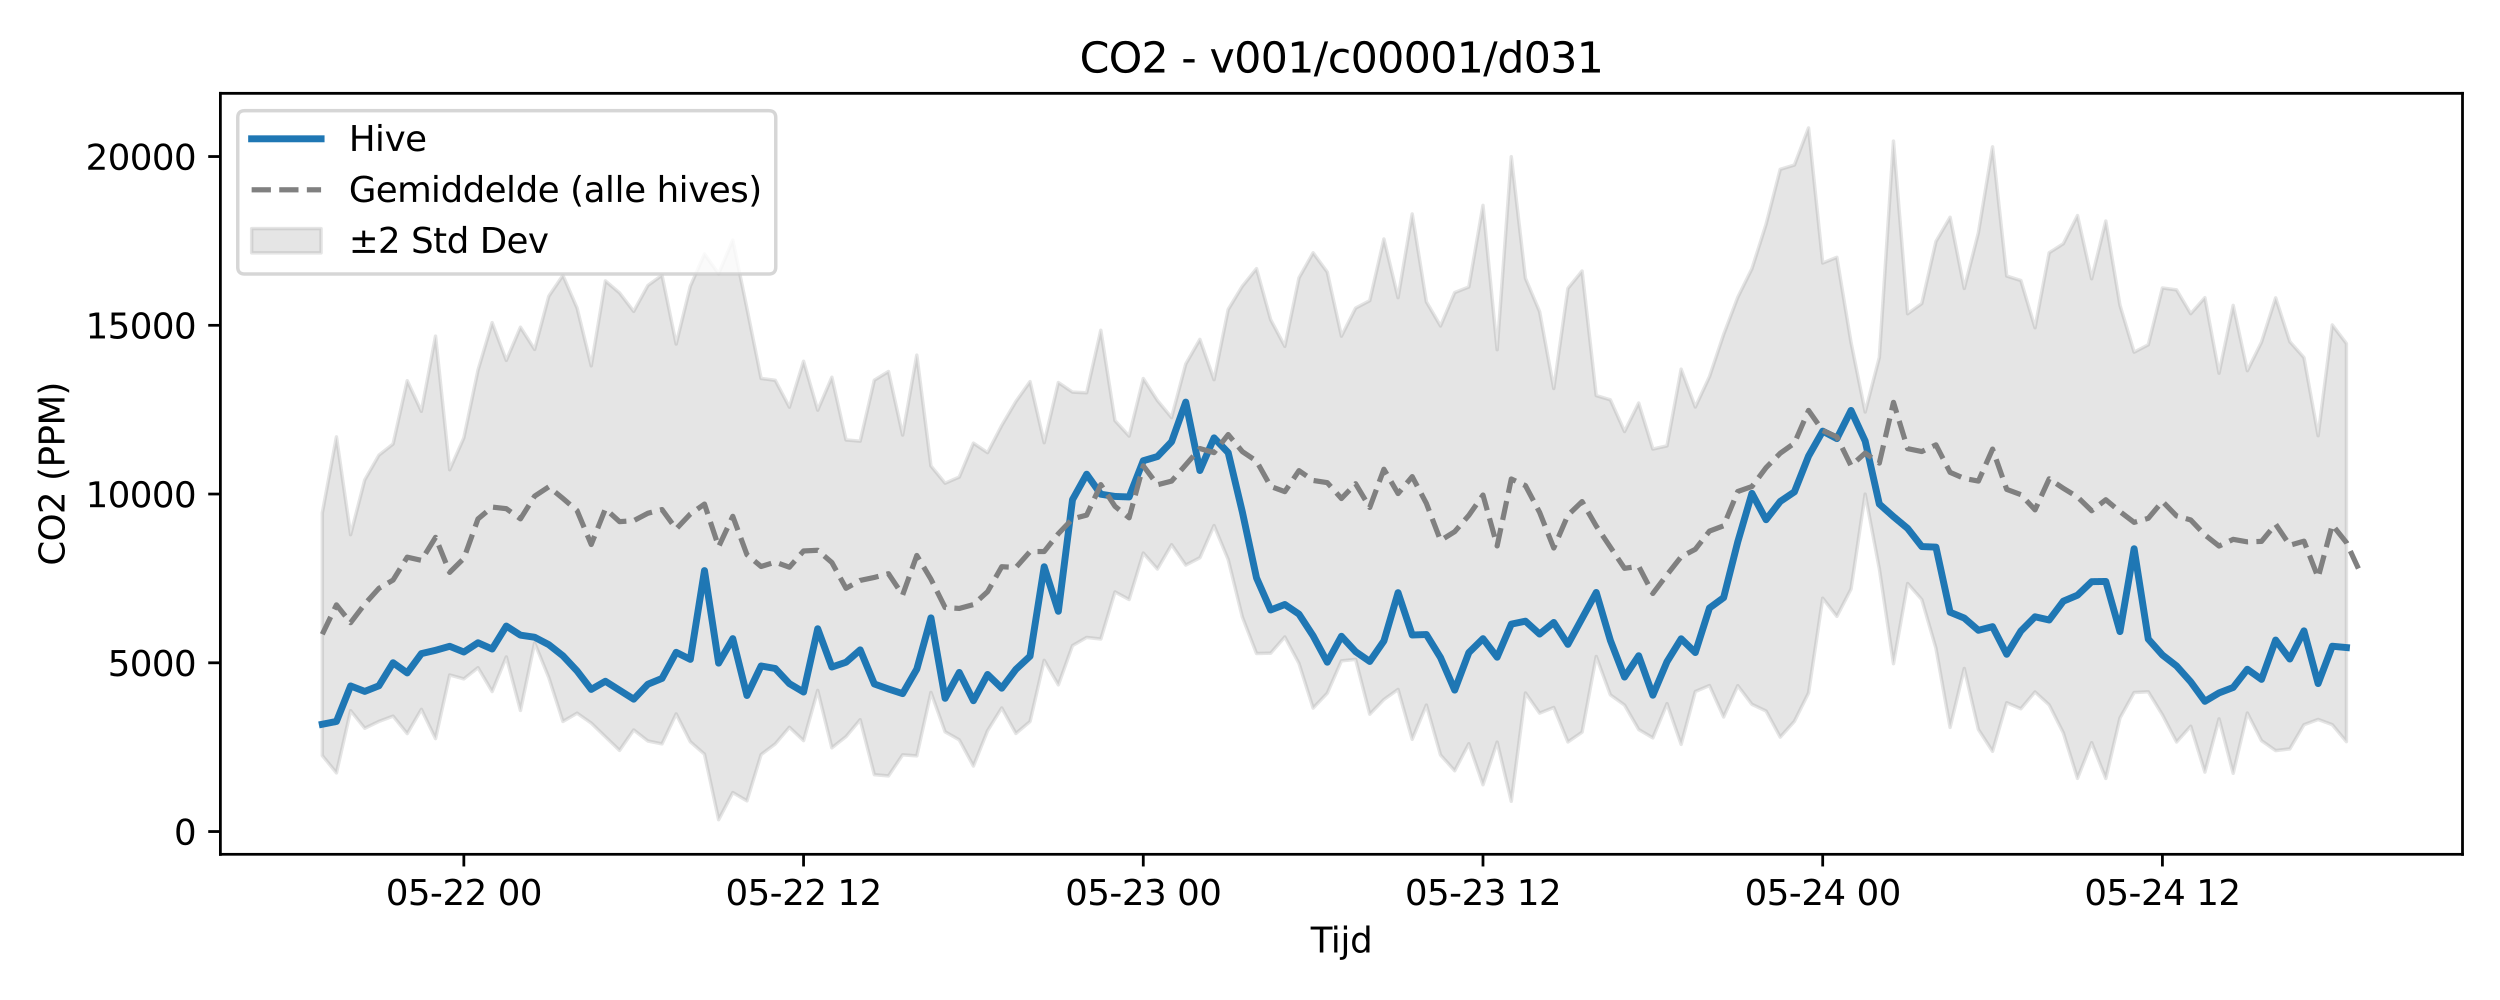 <?xml version="1.0" encoding="utf-8" standalone="no"?>
<!DOCTYPE svg PUBLIC "-//W3C//DTD SVG 1.1//EN"
  "http://www.w3.org/Graphics/SVG/1.1/DTD/svg11.dtd">
<svg xmlns:xlink="http://www.w3.org/1999/xlink" width="720pt" height="288pt" viewBox="0 0 720 288" xmlns="http://www.w3.org/2000/svg" version="1.1">
 <defs>
  <style type="text/css">*{stroke-linejoin: round; stroke-linecap: butt}</style>
 </defs>
 <g id="figure_1">
  <g id="patch_1">
   <path d="M 0 288 
L 720 288 
L 720 0 
L 0 0 
z
" style="fill: #ffffff"/>
  </g>
  <g id="axes_1">
   <g id="patch_2">
    <path d="M 63.47 246.04 
L 709.2 246.04 
L 709.2 26.88 
L 63.47 26.88 
z
" style="fill: #ffffff"/>
   </g>
   <g id="FillBetweenPolyCollection_1">
    <defs>
     <path id="mc4b02de0b0" d="M 92.821 -140.258 
L 92.821 -70.395 
L 96.898 -65.401 
L 100.975 -83.332 
L 105.051 -78.259 
L 109.128 -80.224 
L 113.204 -81.755 
L 117.281 -76.712 
L 121.357 -83.704 
L 125.434 -75.28 
L 129.511 -93.603 
L 133.587 -92.474 
L 137.664 -95.704 
L 141.74 -88.832 
L 145.817 -98.805 
L 149.893 -83.381 
L 153.97 -102.851 
L 158.047 -92.892 
L 162.123 -80.215 
L 166.2 -82.6 
L 170.276 -79.746 
L 174.353 -75.806 
L 178.43 -71.879 
L 182.506 -77.77 
L 186.583 -74.588 
L 190.659 -73.757 
L 194.736 -82.393 
L 198.812 -74.367 
L 202.889 -70.794 
L 206.966 -51.922 
L 211.042 -59.736 
L 215.119 -57.352 
L 219.195 -70.682 
L 223.272 -73.752 
L 227.348 -78.546 
L 231.425 -74.696 
L 235.502 -89.16 
L 239.578 -72.623 
L 243.655 -75.848 
L 247.731 -80.729 
L 251.808 -64.885 
L 255.884 -64.534 
L 259.961 -70.606 
L 264.038 -70.311 
L 268.114 -88.585 
L 272.191 -77.234 
L 276.267 -74.918 
L 280.344 -67.379 
L 284.421 -77.561 
L 288.497 -84.107 
L 292.574 -76.758 
L 296.65 -80.193 
L 300.727 -97.823 
L 304.803 -90.753 
L 308.88 -102.062 
L 312.957 -104.413 
L 317.033 -103.967 
L 321.11 -117.516 
L 325.186 -115.334 
L 329.263 -128.72 
L 333.339 -124.115 
L 337.416 -131.13 
L 341.493 -125.253 
L 345.569 -127.374 
L 349.646 -136.649 
L 353.722 -126.833 
L 357.799 -110.297 
L 361.876 -99.789 
L 365.952 -99.887 
L 370.029 -104.56 
L 374.105 -96.937 
L 378.182 -84.067 
L 382.258 -88.368 
L 386.335 -97.671 
L 390.412 -98.095 
L 394.488 -82.301 
L 398.565 -86.532 
L 402.641 -89.443 
L 406.718 -75.077 
L 410.794 -84.943 
L 414.871 -70.569 
L 418.948 -66.021 
L 423.024 -73.811 
L 427.101 -61.994 
L 431.177 -74.276 
L 435.254 -57.217 
L 439.331 -88.426 
L 443.407 -82.622 
L 447.484 -84.246 
L 451.56 -74.307 
L 455.637 -77.131 
L 459.713 -98.934 
L 463.79 -87.881 
L 467.867 -84.935 
L 471.943 -77.892 
L 476.02 -75.486 
L 480.096 -85.343 
L 484.173 -73.614 
L 488.249 -88.835 
L 492.326 -90.568 
L 496.403 -81.504 
L 500.479 -90.526 
L 504.556 -85.151 
L 508.632 -83.223 
L 512.709 -75.711 
L 516.786 -80.262 
L 520.862 -88.435 
L 524.939 -115.727 
L 529.015 -110.481 
L 533.092 -118.349 
L 537.168 -145.697 
L 541.245 -124.224 
L 545.322 -96.854 
L 549.398 -119.948 
L 553.475 -115.328 
L 557.551 -101.324 
L 561.628 -78.5 
L 565.704 -95.487 
L 569.781 -77.907 
L 573.858 -71.615 
L 577.934 -85.613 
L 582.011 -83.876 
L 586.087 -88.714 
L 590.164 -84.982 
L 594.24 -76.927 
L 598.317 -63.832 
L 602.394 -74.112 
L 606.47 -63.802 
L 610.547 -81.213 
L 614.623 -88.549 
L 618.7 -88.763 
L 622.777 -82.133 
L 626.853 -74.3 
L 630.93 -78.859 
L 635.006 -65.63 
L 639.083 -80.968 
L 643.159 -65.281 
L 647.236 -82.646 
L 651.313 -74.686 
L 655.389 -71.826 
L 659.466 -72.318 
L 663.542 -79.274 
L 667.619 -80.8 
L 671.695 -79.29 
L 675.772 -74.401 
L 675.772 -189.071 
L 675.772 -189.071 
L 671.695 -194.421 
L 667.619 -162.509 
L 663.542 -185.016 
L 659.466 -189.607 
L 655.389 -202.223 
L 651.313 -189.466 
L 647.236 -181.244 
L 643.159 -200.057 
L 639.083 -180.513 
L 635.006 -202.275 
L 630.93 -197.65 
L 626.853 -204.522 
L 622.777 -205.061 
L 618.7 -188.7 
L 614.623 -186.578 
L 610.547 -200.111 
L 606.47 -224.345 
L 602.394 -207.702 
L 598.317 -225.922 
L 594.24 -217.811 
L 590.164 -215.208 
L 586.087 -193.611 
L 582.011 -207.219 
L 577.934 -208.5 
L 573.858 -245.71 
L 569.781 -220.992 
L 565.704 -204.922 
L 561.628 -225.43 
L 557.551 -218.44 
L 553.475 -200.582 
L 549.398 -197.637 
L 545.322 -247.381 
L 541.245 -185.048 
L 537.168 -169.343 
L 533.092 -189.403 
L 529.015 -213.897 
L 524.939 -212.252 
L 520.862 -251.158 
L 516.786 -240.471 
L 512.709 -239.238 
L 508.632 -223.418 
L 504.556 -210.61 
L 500.479 -202.378 
L 496.403 -191.649 
L 492.326 -179.508 
L 488.249 -170.775 
L 484.173 -181.683 
L 480.096 -159.59 
L 476.02 -158.675 
L 471.943 -171.934 
L 467.867 -163.715 
L 463.79 -172.85 
L 459.713 -174.068 
L 455.637 -209.95 
L 451.56 -204.952 
L 447.484 -176.105 
L 443.407 -198.254 
L 439.331 -207.861 
L 435.254 -242.881 
L 431.177 -187.279 
L 427.101 -228.859 
L 423.024 -205.356 
L 418.948 -203.739 
L 414.871 -194.116 
L 410.794 -201.096 
L 406.718 -226.389 
L 402.641 -202.268 
L 398.565 -219.178 
L 394.488 -201.416 
L 390.412 -199.268 
L 386.335 -191.182 
L 382.258 -209.63 
L 378.182 -215.194 
L 374.105 -207.966 
L 370.029 -188.249 
L 365.952 -195.934 
L 361.876 -210.632 
L 357.799 -205.586 
L 353.722 -198.877 
L 349.646 -178.644 
L 345.569 -190.266 
L 341.493 -183.154 
L 337.416 -167.751 
L 333.339 -172.658 
L 329.263 -178.978 
L 325.186 -162.413 
L 321.11 -166.862 
L 317.033 -192.885 
L 312.957 -174.883 
L 308.88 -175.073 
L 304.803 -177.836 
L 300.727 -160.501 
L 296.65 -178.107 
L 292.574 -172.365 
L 288.497 -165.47 
L 284.421 -157.635 
L 280.344 -160.382 
L 276.267 -150.612 
L 272.191 -148.842 
L 268.114 -153.807 
L 264.038 -185.73 
L 259.961 -162.692 
L 255.884 -181.012 
L 251.808 -178.515 
L 247.731 -160.952 
L 243.655 -161.293 
L 239.578 -179.355 
L 235.502 -169.874 
L 231.425 -183.955 
L 227.348 -170.736 
L 223.272 -178.473 
L 219.195 -179.017 
L 215.119 -199.168 
L 211.042 -218.86 
L 206.966 -209.129 
L 202.889 -214.854 
L 198.812 -205.565 
L 194.736 -188.914 
L 190.659 -208.742 
L 186.583 -205.779 
L 182.506 -198.317 
L 178.43 -203.648 
L 174.353 -207.104 
L 170.276 -182.628 
L 166.2 -199.283 
L 162.123 -208.687 
L 158.047 -202.689 
L 153.97 -187.372 
L 149.893 -193.764 
L 145.817 -184.204 
L 141.74 -195.085 
L 137.664 -181.394 
L 133.587 -161.899 
L 129.511 -152.706 
L 125.434 -191.201 
L 121.357 -169.536 
L 117.281 -178.365 
L 113.204 -160.133 
L 109.128 -156.906 
L 105.051 -149.807 
L 100.975 -134.011 
L 96.898 -162.186 
L 92.821 -140.258 
z
" style="stroke: #808080; stroke-opacity: 0.2"/>
    </defs>
    <g clip-path="url(#p6769a02355)">
     <use xlink:href="#mc4b02de0b0" x="0" y="288" style="fill: #808080; fill-opacity: 0.2; stroke: #808080; stroke-opacity: 0.2"/>
    </g>
   </g>
   <g id="matplotlib.axis_1">
    <g id="xtick_1">
     <g id="line2d_1">
      <defs>
       <path id="m578f4d4696" d="M 0 0 
L 0 3.5 
" style="stroke: #000000; stroke-width: 0.8"/>
      </defs>
      <g>
       <use xlink:href="#m578f4d4696" x="133.587" y="246.04" style="stroke: #000000; stroke-width: 0.8"/>
      </g>
     </g>
     <g id="text_1">
      <!-- 05-22 00 -->
      <g transform="translate(111.107 260.638) scale(0.1 -0.1)">
       <defs>
        <path id="DejaVuSans-30" d="M 2034 4250 
Q 1547 4250 1301 3770 
Q 1056 3291 1056 2328 
Q 1056 1369 1301 889 
Q 1547 409 2034 409 
Q 2525 409 2770 889 
Q 3016 1369 3016 2328 
Q 3016 3291 2770 3770 
Q 2525 4250 2034 4250 
z
M 2034 4750 
Q 2819 4750 3233 4129 
Q 3647 3509 3647 2328 
Q 3647 1150 3233 529 
Q 2819 -91 2034 -91 
Q 1250 -91 836 529 
Q 422 1150 422 2328 
Q 422 3509 836 4129 
Q 1250 4750 2034 4750 
z
" transform="scale(0.016)"/>
        <path id="DejaVuSans-35" d="M 691 4666 
L 3169 4666 
L 3169 4134 
L 1269 4134 
L 1269 2991 
Q 1406 3038 1543 3061 
Q 1681 3084 1819 3084 
Q 2600 3084 3056 2656 
Q 3513 2228 3513 1497 
Q 3513 744 3044 326 
Q 2575 -91 1722 -91 
Q 1428 -91 1123 -41 
Q 819 9 494 109 
L 494 744 
Q 775 591 1075 516 
Q 1375 441 1709 441 
Q 2250 441 2565 725 
Q 2881 1009 2881 1497 
Q 2881 1984 2565 2268 
Q 2250 2553 1709 2553 
Q 1456 2553 1204 2497 
Q 953 2441 691 2322 
L 691 4666 
z
" transform="scale(0.016)"/>
        <path id="DejaVuSans-2d" d="M 313 2009 
L 1997 2009 
L 1997 1497 
L 313 1497 
L 313 2009 
z
" transform="scale(0.016)"/>
        <path id="DejaVuSans-32" d="M 1228 531 
L 3431 531 
L 3431 0 
L 469 0 
L 469 531 
Q 828 903 1448 1529 
Q 2069 2156 2228 2338 
Q 2531 2678 2651 2914 
Q 2772 3150 2772 3378 
Q 2772 3750 2511 3984 
Q 2250 4219 1831 4219 
Q 1534 4219 1204 4116 
Q 875 4013 500 3803 
L 500 4441 
Q 881 4594 1212 4672 
Q 1544 4750 1819 4750 
Q 2544 4750 2975 4387 
Q 3406 4025 3406 3419 
Q 3406 3131 3298 2873 
Q 3191 2616 2906 2266 
Q 2828 2175 2409 1742 
Q 1991 1309 1228 531 
z
" transform="scale(0.016)"/>
        <path id="DejaVuSans-20" transform="scale(0.016)"/>
       </defs>
       <use xlink:href="#DejaVuSans-30"/>
       <use xlink:href="#DejaVuSans-35" transform="translate(63.623 0)"/>
       <use xlink:href="#DejaVuSans-2d" transform="translate(127.246 0)"/>
       <use xlink:href="#DejaVuSans-32" transform="translate(163.33 0)"/>
       <use xlink:href="#DejaVuSans-32" transform="translate(226.953 0)"/>
       <use xlink:href="#DejaVuSans-20" transform="translate(290.576 0)"/>
       <use xlink:href="#DejaVuSans-30" transform="translate(322.363 0)"/>
       <use xlink:href="#DejaVuSans-30" transform="translate(385.986 0)"/>
      </g>
     </g>
    </g>
    <g id="xtick_2">
     <g id="line2d_2">
      <g>
       <use xlink:href="#m578f4d4696" x="231.425" y="246.04" style="stroke: #000000; stroke-width: 0.8"/>
      </g>
     </g>
     <g id="text_2">
      <!-- 05-22 12 -->
      <g transform="translate(208.945 260.638) scale(0.1 -0.1)">
       <defs>
        <path id="DejaVuSans-31" d="M 794 531 
L 1825 531 
L 1825 4091 
L 703 3866 
L 703 4441 
L 1819 4666 
L 2450 4666 
L 2450 531 
L 3481 531 
L 3481 0 
L 794 0 
L 794 531 
z
" transform="scale(0.016)"/>
       </defs>
       <use xlink:href="#DejaVuSans-30"/>
       <use xlink:href="#DejaVuSans-35" transform="translate(63.623 0)"/>
       <use xlink:href="#DejaVuSans-2d" transform="translate(127.246 0)"/>
       <use xlink:href="#DejaVuSans-32" transform="translate(163.33 0)"/>
       <use xlink:href="#DejaVuSans-32" transform="translate(226.953 0)"/>
       <use xlink:href="#DejaVuSans-20" transform="translate(290.576 0)"/>
       <use xlink:href="#DejaVuSans-31" transform="translate(322.363 0)"/>
       <use xlink:href="#DejaVuSans-32" transform="translate(385.986 0)"/>
      </g>
     </g>
    </g>
    <g id="xtick_3">
     <g id="line2d_3">
      <g>
       <use xlink:href="#m578f4d4696" x="329.263" y="246.04" style="stroke: #000000; stroke-width: 0.8"/>
      </g>
     </g>
     <g id="text_3">
      <!-- 05-23 00 -->
      <g transform="translate(306.782 260.638) scale(0.1 -0.1)">
       <defs>
        <path id="DejaVuSans-33" d="M 2597 2516 
Q 3050 2419 3304 2112 
Q 3559 1806 3559 1356 
Q 3559 666 3084 287 
Q 2609 -91 1734 -91 
Q 1441 -91 1130 -33 
Q 819 25 488 141 
L 488 750 
Q 750 597 1062 519 
Q 1375 441 1716 441 
Q 2309 441 2620 675 
Q 2931 909 2931 1356 
Q 2931 1769 2642 2001 
Q 2353 2234 1838 2234 
L 1294 2234 
L 1294 2753 
L 1863 2753 
Q 2328 2753 2575 2939 
Q 2822 3125 2822 3475 
Q 2822 3834 2567 4026 
Q 2313 4219 1838 4219 
Q 1578 4219 1281 4162 
Q 984 4106 628 3988 
L 628 4550 
Q 988 4650 1302 4700 
Q 1616 4750 1894 4750 
Q 2613 4750 3031 4423 
Q 3450 4097 3450 3541 
Q 3450 3153 3228 2886 
Q 3006 2619 2597 2516 
z
" transform="scale(0.016)"/>
       </defs>
       <use xlink:href="#DejaVuSans-30"/>
       <use xlink:href="#DejaVuSans-35" transform="translate(63.623 0)"/>
       <use xlink:href="#DejaVuSans-2d" transform="translate(127.246 0)"/>
       <use xlink:href="#DejaVuSans-32" transform="translate(163.33 0)"/>
       <use xlink:href="#DejaVuSans-33" transform="translate(226.953 0)"/>
       <use xlink:href="#DejaVuSans-20" transform="translate(290.576 0)"/>
       <use xlink:href="#DejaVuSans-30" transform="translate(322.363 0)"/>
       <use xlink:href="#DejaVuSans-30" transform="translate(385.986 0)"/>
      </g>
     </g>
    </g>
    <g id="xtick_4">
     <g id="line2d_4">
      <g>
       <use xlink:href="#m578f4d4696" x="427.101" y="246.04" style="stroke: #000000; stroke-width: 0.8"/>
      </g>
     </g>
     <g id="text_4">
      <!-- 05-23 12 -->
      <g transform="translate(404.62 260.638) scale(0.1 -0.1)">
       <use xlink:href="#DejaVuSans-30"/>
       <use xlink:href="#DejaVuSans-35" transform="translate(63.623 0)"/>
       <use xlink:href="#DejaVuSans-2d" transform="translate(127.246 0)"/>
       <use xlink:href="#DejaVuSans-32" transform="translate(163.33 0)"/>
       <use xlink:href="#DejaVuSans-33" transform="translate(226.953 0)"/>
       <use xlink:href="#DejaVuSans-20" transform="translate(290.576 0)"/>
       <use xlink:href="#DejaVuSans-31" transform="translate(322.363 0)"/>
       <use xlink:href="#DejaVuSans-32" transform="translate(385.986 0)"/>
      </g>
     </g>
    </g>
    <g id="xtick_5">
     <g id="line2d_5">
      <g>
       <use xlink:href="#m578f4d4696" x="524.939" y="246.04" style="stroke: #000000; stroke-width: 0.8"/>
      </g>
     </g>
     <g id="text_5">
      <!-- 05-24 00 -->
      <g transform="translate(502.458 260.638) scale(0.1 -0.1)">
       <defs>
        <path id="DejaVuSans-34" d="M 2419 4116 
L 825 1625 
L 2419 1625 
L 2419 4116 
z
M 2253 4666 
L 3047 4666 
L 3047 1625 
L 3713 1625 
L 3713 1100 
L 3047 1100 
L 3047 0 
L 2419 0 
L 2419 1100 
L 313 1100 
L 313 1709 
L 2253 4666 
z
" transform="scale(0.016)"/>
       </defs>
       <use xlink:href="#DejaVuSans-30"/>
       <use xlink:href="#DejaVuSans-35" transform="translate(63.623 0)"/>
       <use xlink:href="#DejaVuSans-2d" transform="translate(127.246 0)"/>
       <use xlink:href="#DejaVuSans-32" transform="translate(163.33 0)"/>
       <use xlink:href="#DejaVuSans-34" transform="translate(226.953 0)"/>
       <use xlink:href="#DejaVuSans-20" transform="translate(290.576 0)"/>
       <use xlink:href="#DejaVuSans-30" transform="translate(322.363 0)"/>
       <use xlink:href="#DejaVuSans-30" transform="translate(385.986 0)"/>
      </g>
     </g>
    </g>
    <g id="xtick_6">
     <g id="line2d_6">
      <g>
       <use xlink:href="#m578f4d4696" x="622.777" y="246.04" style="stroke: #000000; stroke-width: 0.8"/>
      </g>
     </g>
     <g id="text_6">
      <!-- 05-24 12 -->
      <g transform="translate(600.296 260.638) scale(0.1 -0.1)">
       <use xlink:href="#DejaVuSans-30"/>
       <use xlink:href="#DejaVuSans-35" transform="translate(63.623 0)"/>
       <use xlink:href="#DejaVuSans-2d" transform="translate(127.246 0)"/>
       <use xlink:href="#DejaVuSans-32" transform="translate(163.33 0)"/>
       <use xlink:href="#DejaVuSans-34" transform="translate(226.953 0)"/>
       <use xlink:href="#DejaVuSans-20" transform="translate(290.576 0)"/>
       <use xlink:href="#DejaVuSans-31" transform="translate(322.363 0)"/>
       <use xlink:href="#DejaVuSans-32" transform="translate(385.986 0)"/>
      </g>
     </g>
    </g>
    <g id="text_7">
     <!-- Tijd -->
     <g transform="translate(377.485 274.317) scale(0.1 -0.1)">
      <defs>
       <path id="DejaVuSans-54" d="M -19 4666 
L 3928 4666 
L 3928 4134 
L 2272 4134 
L 2272 0 
L 1638 0 
L 1638 4134 
L -19 4134 
L -19 4666 
z
" transform="scale(0.016)"/>
       <path id="DejaVuSans-69" d="M 603 3500 
L 1178 3500 
L 1178 0 
L 603 0 
L 603 3500 
z
M 603 4863 
L 1178 4863 
L 1178 4134 
L 603 4134 
L 603 4863 
z
" transform="scale(0.016)"/>
       <path id="DejaVuSans-6a" d="M 603 3500 
L 1178 3500 
L 1178 -63 
Q 1178 -731 923 -1031 
Q 669 -1331 103 -1331 
L -116 -1331 
L -116 -844 
L 38 -844 
Q 366 -844 484 -692 
Q 603 -541 603 -63 
L 603 3500 
z
M 603 4863 
L 1178 4863 
L 1178 4134 
L 603 4134 
L 603 4863 
z
" transform="scale(0.016)"/>
       <path id="DejaVuSans-64" d="M 2906 2969 
L 2906 4863 
L 3481 4863 
L 3481 0 
L 2906 0 
L 2906 525 
Q 2725 213 2448 61 
Q 2172 -91 1784 -91 
Q 1150 -91 751 415 
Q 353 922 353 1747 
Q 353 2572 751 3078 
Q 1150 3584 1784 3584 
Q 2172 3584 2448 3432 
Q 2725 3281 2906 2969 
z
M 947 1747 
Q 947 1113 1208 752 
Q 1469 391 1925 391 
Q 2381 391 2643 752 
Q 2906 1113 2906 1747 
Q 2906 2381 2643 2742 
Q 2381 3103 1925 3103 
Q 1469 3103 1208 2742 
Q 947 2381 947 1747 
z
" transform="scale(0.016)"/>
      </defs>
      <use xlink:href="#DejaVuSans-54"/>
      <use xlink:href="#DejaVuSans-69" transform="translate(57.959 0)"/>
      <use xlink:href="#DejaVuSans-6a" transform="translate(85.742 0)"/>
      <use xlink:href="#DejaVuSans-64" transform="translate(113.525 0)"/>
     </g>
    </g>
   </g>
   <g id="matplotlib.axis_2">
    <g id="ytick_1">
     <g id="line2d_7">
      <defs>
       <path id="m97793de8c6" d="M 0 0 
L -3.5 0 
" style="stroke: #000000; stroke-width: 0.8"/>
      </defs>
      <g>
       <use xlink:href="#m97793de8c6" x="63.47" y="239.479" style="stroke: #000000; stroke-width: 0.8"/>
      </g>
     </g>
     <g id="text_8">
      <!-- 0 -->
      <g transform="translate(50.108 243.278) scale(0.1 -0.1)">
       <use xlink:href="#DejaVuSans-30"/>
      </g>
     </g>
    </g>
    <g id="ytick_2">
     <g id="line2d_8">
      <g>
       <use xlink:href="#m97793de8c6" x="63.47" y="190.881" style="stroke: #000000; stroke-width: 0.8"/>
      </g>
     </g>
     <g id="text_9">
      <!-- 5000 -->
      <g transform="translate(31.02 194.68) scale(0.1 -0.1)">
       <use xlink:href="#DejaVuSans-35"/>
       <use xlink:href="#DejaVuSans-30" transform="translate(63.623 0)"/>
       <use xlink:href="#DejaVuSans-30" transform="translate(127.246 0)"/>
       <use xlink:href="#DejaVuSans-30" transform="translate(190.869 0)"/>
      </g>
     </g>
    </g>
    <g id="ytick_3">
     <g id="line2d_9">
      <g>
       <use xlink:href="#m97793de8c6" x="63.47" y="142.283" style="stroke: #000000; stroke-width: 0.8"/>
      </g>
     </g>
     <g id="text_10">
      <!-- 10000 -->
      <g transform="translate(24.657 146.082) scale(0.1 -0.1)">
       <use xlink:href="#DejaVuSans-31"/>
       <use xlink:href="#DejaVuSans-30" transform="translate(63.623 0)"/>
       <use xlink:href="#DejaVuSans-30" transform="translate(127.246 0)"/>
       <use xlink:href="#DejaVuSans-30" transform="translate(190.869 0)"/>
       <use xlink:href="#DejaVuSans-30" transform="translate(254.492 0)"/>
      </g>
     </g>
    </g>
    <g id="ytick_4">
     <g id="line2d_10">
      <g>
       <use xlink:href="#m97793de8c6" x="63.47" y="93.684" style="stroke: #000000; stroke-width: 0.8"/>
      </g>
     </g>
     <g id="text_11">
      <!-- 15000 -->
      <g transform="translate(24.657 97.484) scale(0.1 -0.1)">
       <use xlink:href="#DejaVuSans-31"/>
       <use xlink:href="#DejaVuSans-35" transform="translate(63.623 0)"/>
       <use xlink:href="#DejaVuSans-30" transform="translate(127.246 0)"/>
       <use xlink:href="#DejaVuSans-30" transform="translate(190.869 0)"/>
       <use xlink:href="#DejaVuSans-30" transform="translate(254.492 0)"/>
      </g>
     </g>
    </g>
    <g id="ytick_5">
     <g id="line2d_11">
      <g>
       <use xlink:href="#m97793de8c6" x="63.47" y="45.086" style="stroke: #000000; stroke-width: 0.8"/>
      </g>
     </g>
     <g id="text_12">
      <!-- 20000 -->
      <g transform="translate(24.657 48.885) scale(0.1 -0.1)">
       <use xlink:href="#DejaVuSans-32"/>
       <use xlink:href="#DejaVuSans-30" transform="translate(63.623 0)"/>
       <use xlink:href="#DejaVuSans-30" transform="translate(127.246 0)"/>
       <use xlink:href="#DejaVuSans-30" transform="translate(190.869 0)"/>
       <use xlink:href="#DejaVuSans-30" transform="translate(254.492 0)"/>
      </g>
     </g>
    </g>
    <g id="text_13">
     <!-- CO2 (PPM) -->
     <g transform="translate(18.578 162.903) rotate(-90) scale(0.1 -0.1)">
      <defs>
       <path id="DejaVuSans-43" d="M 4122 4306 
L 4122 3641 
Q 3803 3938 3442 4084 
Q 3081 4231 2675 4231 
Q 1875 4231 1450 3742 
Q 1025 3253 1025 2328 
Q 1025 1406 1450 917 
Q 1875 428 2675 428 
Q 3081 428 3442 575 
Q 3803 722 4122 1019 
L 4122 359 
Q 3791 134 3420 21 
Q 3050 -91 2638 -91 
Q 1578 -91 968 557 
Q 359 1206 359 2328 
Q 359 3453 968 4101 
Q 1578 4750 2638 4750 
Q 3056 4750 3426 4639 
Q 3797 4528 4122 4306 
z
" transform="scale(0.016)"/>
       <path id="DejaVuSans-4f" d="M 2522 4238 
Q 1834 4238 1429 3725 
Q 1025 3213 1025 2328 
Q 1025 1447 1429 934 
Q 1834 422 2522 422 
Q 3209 422 3611 934 
Q 4013 1447 4013 2328 
Q 4013 3213 3611 3725 
Q 3209 4238 2522 4238 
z
M 2522 4750 
Q 3503 4750 4090 4092 
Q 4678 3434 4678 2328 
Q 4678 1225 4090 567 
Q 3503 -91 2522 -91 
Q 1538 -91 948 565 
Q 359 1222 359 2328 
Q 359 3434 948 4092 
Q 1538 4750 2522 4750 
z
" transform="scale(0.016)"/>
       <path id="DejaVuSans-28" d="M 1984 4856 
Q 1566 4138 1362 3434 
Q 1159 2731 1159 2009 
Q 1159 1288 1364 580 
Q 1569 -128 1984 -844 
L 1484 -844 
Q 1016 -109 783 600 
Q 550 1309 550 2009 
Q 550 2706 781 3412 
Q 1013 4119 1484 4856 
L 1984 4856 
z
" transform="scale(0.016)"/>
       <path id="DejaVuSans-50" d="M 1259 4147 
L 1259 2394 
L 2053 2394 
Q 2494 2394 2734 2622 
Q 2975 2850 2975 3272 
Q 2975 3691 2734 3919 
Q 2494 4147 2053 4147 
L 1259 4147 
z
M 628 4666 
L 2053 4666 
Q 2838 4666 3239 4311 
Q 3641 3956 3641 3272 
Q 3641 2581 3239 2228 
Q 2838 1875 2053 1875 
L 1259 1875 
L 1259 0 
L 628 0 
L 628 4666 
z
" transform="scale(0.016)"/>
       <path id="DejaVuSans-4d" d="M 628 4666 
L 1569 4666 
L 2759 1491 
L 3956 4666 
L 4897 4666 
L 4897 0 
L 4281 0 
L 4281 4097 
L 3078 897 
L 2444 897 
L 1241 4097 
L 1241 0 
L 628 0 
L 628 4666 
z
" transform="scale(0.016)"/>
       <path id="DejaVuSans-29" d="M 513 4856 
L 1013 4856 
Q 1481 4119 1714 3412 
Q 1947 2706 1947 2009 
Q 1947 1309 1714 600 
Q 1481 -109 1013 -844 
L 513 -844 
Q 928 -128 1133 580 
Q 1338 1288 1338 2009 
Q 1338 2731 1133 3434 
Q 928 4138 513 4856 
z
" transform="scale(0.016)"/>
      </defs>
      <use xlink:href="#DejaVuSans-43"/>
      <use xlink:href="#DejaVuSans-4f" transform="translate(69.824 0)"/>
      <use xlink:href="#DejaVuSans-32" transform="translate(148.535 0)"/>
      <use xlink:href="#DejaVuSans-20" transform="translate(212.158 0)"/>
      <use xlink:href="#DejaVuSans-28" transform="translate(243.945 0)"/>
      <use xlink:href="#DejaVuSans-50" transform="translate(282.959 0)"/>
      <use xlink:href="#DejaVuSans-50" transform="translate(343.262 0)"/>
      <use xlink:href="#DejaVuSans-4d" transform="translate(403.564 0)"/>
      <use xlink:href="#DejaVuSans-29" transform="translate(489.844 0)"/>
     </g>
    </g>
   </g>
   <g id="line2d_12">
    <path d="M 92.821 208.585 
L 96.898 207.774 
L 100.975 197.555 
L 105.051 199.123 
L 109.128 197.507 
L 113.204 190.871 
L 117.281 193.8 
L 121.357 188.24 
L 125.434 187.291 
L 129.511 186.135 
L 133.587 187.784 
L 137.664 185.117 
L 141.74 186.919 
L 145.817 180.309 
L 149.893 182.924 
L 153.97 183.523 
L 158.047 185.658 
L 162.123 188.875 
L 166.2 193.233 
L 170.276 198.55 
L 174.353 196.204 
L 182.506 201.362 
L 186.583 197.059 
L 190.659 195.381 
L 194.736 187.871 
L 198.812 189.899 
L 202.889 164.337 
L 206.966 190.983 
L 211.042 183.931 
L 215.119 200.299 
L 219.195 191.801 
L 223.272 192.524 
L 227.348 196.888 
L 231.425 199.308 
L 235.502 181.087 
L 239.578 192.106 
L 243.655 190.73 
L 247.731 187.162 
L 251.808 196.985 
L 255.884 198.436 
L 259.961 199.761 
L 264.038 192.705 
L 268.114 177.951 
L 272.191 201.113 
L 276.267 193.667 
L 280.344 201.801 
L 284.421 194.25 
L 288.497 198.197 
L 292.574 192.786 
L 296.65 188.982 
L 300.727 163.229 
L 304.803 176.052 
L 308.88 143.906 
L 312.957 136.577 
L 317.033 142.335 
L 321.11 142.973 
L 325.186 143.122 
L 329.263 132.689 
L 333.339 131.487 
L 337.416 127.224 
L 341.493 115.813 
L 345.569 135.505 
L 349.646 126.109 
L 353.722 130.363 
L 357.799 147.467 
L 361.876 166.426 
L 365.952 175.673 
L 370.029 174.098 
L 374.105 176.868 
L 378.182 183.13 
L 382.258 190.709 
L 386.335 183.254 
L 390.412 187.677 
L 394.488 190.497 
L 398.565 184.589 
L 402.641 170.693 
L 406.718 182.882 
L 410.794 182.742 
L 414.871 189.371 
L 418.948 198.747 
L 423.024 187.949 
L 427.101 183.941 
L 431.177 189.271 
L 435.254 179.752 
L 439.331 178.9 
L 443.407 182.61 
L 447.484 179.272 
L 451.56 185.574 
L 459.713 170.635 
L 463.79 184.44 
L 467.867 194.992 
L 471.943 188.859 
L 476.02 200.218 
L 480.096 190.57 
L 484.173 183.974 
L 488.249 187.929 
L 492.326 175.109 
L 496.403 172.122 
L 500.479 156.036 
L 504.556 142.092 
L 508.632 149.676 
L 512.709 144.415 
L 516.786 141.661 
L 520.862 131.358 
L 524.939 124.172 
L 529.015 126.32 
L 533.092 118.21 
L 537.168 127.02 
L 541.245 145.169 
L 545.322 148.795 
L 549.398 152.187 
L 553.475 157.406 
L 557.551 157.572 
L 561.628 176.321 
L 565.704 178.002 
L 569.781 181.527 
L 573.858 180.478 
L 577.934 188.427 
L 582.011 181.744 
L 586.087 177.633 
L 590.164 178.56 
L 594.24 173.139 
L 598.317 171.416 
L 602.394 167.521 
L 606.47 167.46 
L 610.547 181.894 
L 614.623 158.045 
L 618.7 184.055 
L 622.777 188.636 
L 626.853 191.801 
L 630.93 196.373 
L 635.006 201.978 
L 639.083 199.557 
L 643.159 197.986 
L 647.236 192.747 
L 651.313 195.66 
L 655.389 184.34 
L 659.466 189.799 
L 663.542 181.689 
L 667.619 196.865 
L 671.695 186.112 
L 675.772 186.497 
L 675.772 186.497 
" clip-path="url(#p6769a02355)" style="fill: none; stroke: #1f77b4; stroke-width: 2; stroke-linecap: square"/>
   </g>
   <g id="line2d_13">
    <path d="M 92.821 182.674 
L 96.898 174.206 
L 100.975 179.329 
L 105.051 173.967 
L 109.128 169.435 
L 113.204 167.056 
L 117.281 160.462 
L 121.357 161.38 
L 125.434 154.759 
L 129.511 164.846 
L 133.587 160.814 
L 137.664 149.451 
L 141.74 146.042 
L 145.817 146.495 
L 149.893 149.427 
L 153.97 142.889 
L 158.047 140.209 
L 162.123 143.549 
L 166.2 147.058 
L 170.276 156.813 
L 174.353 146.545 
L 178.43 150.237 
L 182.506 149.956 
L 186.583 147.816 
L 190.659 146.751 
L 194.736 152.346 
L 198.812 148.034 
L 202.889 145.176 
L 206.966 157.475 
L 211.042 148.702 
L 215.119 159.74 
L 219.195 163.151 
L 223.272 161.887 
L 227.348 163.359 
L 231.425 158.675 
L 235.502 158.483 
L 239.578 162.011 
L 243.655 169.43 
L 247.731 167.16 
L 251.808 166.3 
L 255.884 165.227 
L 259.961 171.351 
L 264.038 159.98 
L 268.114 166.804 
L 272.191 174.962 
L 276.267 175.235 
L 280.344 174.12 
L 284.421 170.402 
L 288.497 163.212 
L 292.574 163.439 
L 296.65 158.85 
L 300.727 158.838 
L 304.803 153.705 
L 308.88 149.433 
L 312.957 148.352 
L 317.033 139.574 
L 321.11 145.811 
L 325.186 149.126 
L 329.263 134.151 
L 333.339 139.614 
L 337.416 138.56 
L 345.569 129.18 
L 349.646 130.354 
L 353.722 125.145 
L 357.799 130.059 
L 361.876 132.79 
L 365.952 140.09 
L 370.029 141.596 
L 374.105 135.548 
L 378.182 138.37 
L 382.258 139.001 
L 386.335 143.574 
L 390.412 139.318 
L 394.488 146.141 
L 398.565 135.145 
L 402.641 142.144 
L 406.718 137.267 
L 410.794 144.98 
L 414.871 155.657 
L 418.948 153.12 
L 423.024 148.416 
L 427.101 142.574 
L 431.177 157.223 
L 435.254 137.951 
L 439.331 139.857 
L 443.407 147.562 
L 447.484 157.824 
L 451.56 148.37 
L 455.637 144.459 
L 459.713 151.499 
L 467.867 163.675 
L 471.943 163.087 
L 476.02 170.919 
L 480.096 165.534 
L 484.173 160.352 
L 488.249 158.195 
L 492.326 152.962 
L 496.403 151.423 
L 500.479 141.548 
L 504.556 140.12 
L 508.632 134.679 
L 512.709 130.526 
L 516.786 127.634 
L 520.862 118.203 
L 524.939 124.01 
L 529.015 125.811 
L 533.092 134.124 
L 537.168 130.48 
L 541.245 133.364 
L 545.322 115.883 
L 549.398 129.207 
L 553.475 130.045 
L 557.551 128.118 
L 561.628 136.035 
L 565.704 137.796 
L 569.781 138.551 
L 573.858 129.338 
L 577.934 140.944 
L 582.011 142.452 
L 586.087 146.838 
L 590.164 137.905 
L 594.24 140.631 
L 598.317 143.123 
L 602.394 147.093 
L 606.47 143.926 
L 610.547 147.338 
L 614.623 150.437 
L 618.7 149.268 
L 622.777 144.403 
L 626.853 148.589 
L 630.93 149.746 
L 635.006 154.048 
L 639.083 157.26 
L 643.159 155.331 
L 647.236 156.055 
L 651.313 155.924 
L 655.389 150.976 
L 659.466 157.038 
L 663.542 155.855 
L 667.619 166.345 
L 671.695 151.144 
L 675.772 156.264 
L 679.849 165.109 
L 679.849 165.109 
" clip-path="url(#p6769a02355)" style="fill: none; stroke-dasharray: 5.55,2.4; stroke-dashoffset: 0; stroke: #808080; stroke-width: 1.5"/>
   </g>
   <g id="patch_3">
    <path d="M 63.47 246.04 
L 63.47 26.88 
" style="fill: none; stroke: #000000; stroke-width: 0.8; stroke-linejoin: miter; stroke-linecap: square"/>
   </g>
   <g id="patch_4">
    <path d="M 709.2 246.04 
L 709.2 26.88 
" style="fill: none; stroke: #000000; stroke-width: 0.8; stroke-linejoin: miter; stroke-linecap: square"/>
   </g>
   <g id="patch_5">
    <path d="M 63.47 246.04 
L 709.2 246.04 
" style="fill: none; stroke: #000000; stroke-width: 0.8; stroke-linejoin: miter; stroke-linecap: square"/>
   </g>
   <g id="patch_6">
    <path d="M 63.47 26.88 
L 709.2 26.88 
" style="fill: none; stroke: #000000; stroke-width: 0.8; stroke-linejoin: miter; stroke-linecap: square"/>
   </g>
   <g id="text_14">
    <!-- CO2 - v001/c00001/d031 -->
    <g transform="translate(310.932 20.88) scale(0.12 -0.12)">
     <defs>
      <path id="DejaVuSans-76" d="M 191 3500 
L 800 3500 
L 1894 563 
L 2988 3500 
L 3597 3500 
L 2284 0 
L 1503 0 
L 191 3500 
z
" transform="scale(0.016)"/>
      <path id="DejaVuSans-2f" d="M 1625 4666 
L 2156 4666 
L 531 -594 
L 0 -594 
L 1625 4666 
z
" transform="scale(0.016)"/>
      <path id="DejaVuSans-63" d="M 3122 3366 
L 3122 2828 
Q 2878 2963 2633 3030 
Q 2388 3097 2138 3097 
Q 1578 3097 1268 2742 
Q 959 2388 959 1747 
Q 959 1106 1268 751 
Q 1578 397 2138 397 
Q 2388 397 2633 464 
Q 2878 531 3122 666 
L 3122 134 
Q 2881 22 2623 -34 
Q 2366 -91 2075 -91 
Q 1284 -91 818 406 
Q 353 903 353 1747 
Q 353 2603 823 3093 
Q 1294 3584 2113 3584 
Q 2378 3584 2631 3529 
Q 2884 3475 3122 3366 
z
" transform="scale(0.016)"/>
     </defs>
     <use xlink:href="#DejaVuSans-43"/>
     <use xlink:href="#DejaVuSans-4f" transform="translate(69.824 0)"/>
     <use xlink:href="#DejaVuSans-32" transform="translate(148.535 0)"/>
     <use xlink:href="#DejaVuSans-20" transform="translate(212.158 0)"/>
     <use xlink:href="#DejaVuSans-2d" transform="translate(243.945 0)"/>
     <use xlink:href="#DejaVuSans-20" transform="translate(280.029 0)"/>
     <use xlink:href="#DejaVuSans-76" transform="translate(311.816 0)"/>
     <use xlink:href="#DejaVuSans-30" transform="translate(370.996 0)"/>
     <use xlink:href="#DejaVuSans-30" transform="translate(434.619 0)"/>
     <use xlink:href="#DejaVuSans-31" transform="translate(498.242 0)"/>
     <use xlink:href="#DejaVuSans-2f" transform="translate(561.865 0)"/>
     <use xlink:href="#DejaVuSans-63" transform="translate(595.557 0)"/>
     <use xlink:href="#DejaVuSans-30" transform="translate(650.537 0)"/>
     <use xlink:href="#DejaVuSans-30" transform="translate(714.16 0)"/>
     <use xlink:href="#DejaVuSans-30" transform="translate(777.783 0)"/>
     <use xlink:href="#DejaVuSans-30" transform="translate(841.406 0)"/>
     <use xlink:href="#DejaVuSans-31" transform="translate(905.029 0)"/>
     <use xlink:href="#DejaVuSans-2f" transform="translate(968.652 0)"/>
     <use xlink:href="#DejaVuSans-64" transform="translate(1002.344 0)"/>
     <use xlink:href="#DejaVuSans-30" transform="translate(1065.82 0)"/>
     <use xlink:href="#DejaVuSans-33" transform="translate(1129.443 0)"/>
     <use xlink:href="#DejaVuSans-31" transform="translate(1193.066 0)"/>
    </g>
   </g>
   <g id="legend_1">
    <g id="patch_7">
     <path d="M 70.47 78.914 
L 221.414 78.914 
Q 223.414 78.914 223.414 76.914 
L 223.414 33.88 
Q 223.414 31.88 221.414 31.88 
L 70.47 31.88 
Q 68.47 31.88 68.47 33.88 
L 68.47 76.914 
Q 68.47 78.914 70.47 78.914 
z
" style="fill: #ffffff; opacity: 0.8; stroke: #cccccc; stroke-linejoin: miter"/>
    </g>
    <g id="line2d_14">
     <path d="M 72.47 39.978 
L 82.47 39.978 
L 92.47 39.978 
" style="fill: none; stroke: #1f77b4; stroke-width: 2; stroke-linecap: square"/>
    </g>
    <g id="text_15">
     <!-- Hive -->
     <g transform="translate(100.47 43.478) scale(0.1 -0.1)">
      <defs>
       <path id="DejaVuSans-48" d="M 628 4666 
L 1259 4666 
L 1259 2753 
L 3553 2753 
L 3553 4666 
L 4184 4666 
L 4184 0 
L 3553 0 
L 3553 2222 
L 1259 2222 
L 1259 0 
L 628 0 
L 628 4666 
z
" transform="scale(0.016)"/>
       <path id="DejaVuSans-65" d="M 3597 1894 
L 3597 1613 
L 953 1613 
Q 991 1019 1311 708 
Q 1631 397 2203 397 
Q 2534 397 2845 478 
Q 3156 559 3463 722 
L 3463 178 
Q 3153 47 2828 -22 
Q 2503 -91 2169 -91 
Q 1331 -91 842 396 
Q 353 884 353 1716 
Q 353 2575 817 3079 
Q 1281 3584 2069 3584 
Q 2775 3584 3186 3129 
Q 3597 2675 3597 1894 
z
M 3022 2063 
Q 3016 2534 2758 2815 
Q 2500 3097 2075 3097 
Q 1594 3097 1305 2825 
Q 1016 2553 972 2059 
L 3022 2063 
z
" transform="scale(0.016)"/>
      </defs>
      <use xlink:href="#DejaVuSans-48"/>
      <use xlink:href="#DejaVuSans-69" transform="translate(75.195 0)"/>
      <use xlink:href="#DejaVuSans-76" transform="translate(102.979 0)"/>
      <use xlink:href="#DejaVuSans-65" transform="translate(162.158 0)"/>
     </g>
    </g>
    <g id="line2d_15">
     <path d="M 72.47 54.657 
L 82.47 54.657 
L 92.47 54.657 
" style="fill: none; stroke-dasharray: 5.55,2.4; stroke-dashoffset: 0; stroke: #808080; stroke-width: 1.5"/>
    </g>
    <g id="text_16">
     <!-- Gemiddelde (alle hives) -->
     <g transform="translate(100.47 58.157) scale(0.1 -0.1)">
      <defs>
       <path id="DejaVuSans-47" d="M 3809 666 
L 3809 1919 
L 2778 1919 
L 2778 2438 
L 4434 2438 
L 4434 434 
Q 4069 175 3628 42 
Q 3188 -91 2688 -91 
Q 1594 -91 976 548 
Q 359 1188 359 2328 
Q 359 3472 976 4111 
Q 1594 4750 2688 4750 
Q 3144 4750 3555 4637 
Q 3966 4525 4313 4306 
L 4313 3634 
Q 3963 3931 3569 4081 
Q 3175 4231 2741 4231 
Q 1884 4231 1454 3753 
Q 1025 3275 1025 2328 
Q 1025 1384 1454 906 
Q 1884 428 2741 428 
Q 3075 428 3337 486 
Q 3600 544 3809 666 
z
" transform="scale(0.016)"/>
       <path id="DejaVuSans-6d" d="M 3328 2828 
Q 3544 3216 3844 3400 
Q 4144 3584 4550 3584 
Q 5097 3584 5394 3201 
Q 5691 2819 5691 2113 
L 5691 0 
L 5113 0 
L 5113 2094 
Q 5113 2597 4934 2840 
Q 4756 3084 4391 3084 
Q 3944 3084 3684 2787 
Q 3425 2491 3425 1978 
L 3425 0 
L 2847 0 
L 2847 2094 
Q 2847 2600 2669 2842 
Q 2491 3084 2119 3084 
Q 1678 3084 1418 2786 
Q 1159 2488 1159 1978 
L 1159 0 
L 581 0 
L 581 3500 
L 1159 3500 
L 1159 2956 
Q 1356 3278 1631 3431 
Q 1906 3584 2284 3584 
Q 2666 3584 2933 3390 
Q 3200 3197 3328 2828 
z
" transform="scale(0.016)"/>
       <path id="DejaVuSans-6c" d="M 603 4863 
L 1178 4863 
L 1178 0 
L 603 0 
L 603 4863 
z
" transform="scale(0.016)"/>
       <path id="DejaVuSans-61" d="M 2194 1759 
Q 1497 1759 1228 1600 
Q 959 1441 959 1056 
Q 959 750 1161 570 
Q 1363 391 1709 391 
Q 2188 391 2477 730 
Q 2766 1069 2766 1631 
L 2766 1759 
L 2194 1759 
z
M 3341 1997 
L 3341 0 
L 2766 0 
L 2766 531 
Q 2569 213 2275 61 
Q 1981 -91 1556 -91 
Q 1019 -91 701 211 
Q 384 513 384 1019 
Q 384 1609 779 1909 
Q 1175 2209 1959 2209 
L 2766 2209 
L 2766 2266 
Q 2766 2663 2505 2880 
Q 2244 3097 1772 3097 
Q 1472 3097 1187 3025 
Q 903 2953 641 2809 
L 641 3341 
Q 956 3463 1253 3523 
Q 1550 3584 1831 3584 
Q 2591 3584 2966 3190 
Q 3341 2797 3341 1997 
z
" transform="scale(0.016)"/>
       <path id="DejaVuSans-68" d="M 3513 2113 
L 3513 0 
L 2938 0 
L 2938 2094 
Q 2938 2591 2744 2837 
Q 2550 3084 2163 3084 
Q 1697 3084 1428 2787 
Q 1159 2491 1159 1978 
L 1159 0 
L 581 0 
L 581 4863 
L 1159 4863 
L 1159 2956 
Q 1366 3272 1645 3428 
Q 1925 3584 2291 3584 
Q 2894 3584 3203 3211 
Q 3513 2838 3513 2113 
z
" transform="scale(0.016)"/>
       <path id="DejaVuSans-73" d="M 2834 3397 
L 2834 2853 
Q 2591 2978 2328 3040 
Q 2066 3103 1784 3103 
Q 1356 3103 1142 2972 
Q 928 2841 928 2578 
Q 928 2378 1081 2264 
Q 1234 2150 1697 2047 
L 1894 2003 
Q 2506 1872 2764 1633 
Q 3022 1394 3022 966 
Q 3022 478 2636 193 
Q 2250 -91 1575 -91 
Q 1294 -91 989 -36 
Q 684 19 347 128 
L 347 722 
Q 666 556 975 473 
Q 1284 391 1588 391 
Q 1994 391 2212 530 
Q 2431 669 2431 922 
Q 2431 1156 2273 1281 
Q 2116 1406 1581 1522 
L 1381 1569 
Q 847 1681 609 1914 
Q 372 2147 372 2553 
Q 372 3047 722 3315 
Q 1072 3584 1716 3584 
Q 2034 3584 2315 3537 
Q 2597 3491 2834 3397 
z
" transform="scale(0.016)"/>
      </defs>
      <use xlink:href="#DejaVuSans-47"/>
      <use xlink:href="#DejaVuSans-65" transform="translate(77.49 0)"/>
      <use xlink:href="#DejaVuSans-6d" transform="translate(139.014 0)"/>
      <use xlink:href="#DejaVuSans-69" transform="translate(236.426 0)"/>
      <use xlink:href="#DejaVuSans-64" transform="translate(264.209 0)"/>
      <use xlink:href="#DejaVuSans-64" transform="translate(327.686 0)"/>
      <use xlink:href="#DejaVuSans-65" transform="translate(391.162 0)"/>
      <use xlink:href="#DejaVuSans-6c" transform="translate(452.686 0)"/>
      <use xlink:href="#DejaVuSans-64" transform="translate(480.469 0)"/>
      <use xlink:href="#DejaVuSans-65" transform="translate(543.945 0)"/>
      <use xlink:href="#DejaVuSans-20" transform="translate(605.469 0)"/>
      <use xlink:href="#DejaVuSans-28" transform="translate(637.256 0)"/>
      <use xlink:href="#DejaVuSans-61" transform="translate(676.27 0)"/>
      <use xlink:href="#DejaVuSans-6c" transform="translate(737.549 0)"/>
      <use xlink:href="#DejaVuSans-6c" transform="translate(765.332 0)"/>
      <use xlink:href="#DejaVuSans-65" transform="translate(793.115 0)"/>
      <use xlink:href="#DejaVuSans-20" transform="translate(854.639 0)"/>
      <use xlink:href="#DejaVuSans-68" transform="translate(886.426 0)"/>
      <use xlink:href="#DejaVuSans-69" transform="translate(949.805 0)"/>
      <use xlink:href="#DejaVuSans-76" transform="translate(977.588 0)"/>
      <use xlink:href="#DejaVuSans-65" transform="translate(1036.768 0)"/>
      <use xlink:href="#DejaVuSans-73" transform="translate(1098.291 0)"/>
      <use xlink:href="#DejaVuSans-29" transform="translate(1150.391 0)"/>
     </g>
    </g>
    <g id="patch_8">
     <path d="M 72.47 72.835 
L 92.47 72.835 
L 92.47 65.835 
L 72.47 65.835 
z
" style="fill: #808080; fill-opacity: 0.2; stroke: #808080; stroke-opacity: 0.2; stroke-linejoin: miter"/>
    </g>
    <g id="text_17">
     <!-- ±2 Std Dev -->
     <g transform="translate(100.47 72.835) scale(0.1 -0.1)">
      <defs>
       <path id="DejaVuSans-b1" d="M 2944 4013 
L 2944 2803 
L 4684 2803 
L 4684 2272 
L 2944 2272 
L 2944 1063 
L 2419 1063 
L 2419 2272 
L 678 2272 
L 678 2803 
L 2419 2803 
L 2419 4013 
L 2944 4013 
z
M 678 531 
L 4684 531 
L 4684 0 
L 678 0 
L 678 531 
z
" transform="scale(0.016)"/>
       <path id="DejaVuSans-53" d="M 3425 4513 
L 3425 3897 
Q 3066 4069 2747 4153 
Q 2428 4238 2131 4238 
Q 1616 4238 1336 4038 
Q 1056 3838 1056 3469 
Q 1056 3159 1242 3001 
Q 1428 2844 1947 2747 
L 2328 2669 
Q 3034 2534 3370 2195 
Q 3706 1856 3706 1288 
Q 3706 609 3251 259 
Q 2797 -91 1919 -91 
Q 1588 -91 1214 -16 
Q 841 59 441 206 
L 441 856 
Q 825 641 1194 531 
Q 1563 422 1919 422 
Q 2459 422 2753 634 
Q 3047 847 3047 1241 
Q 3047 1584 2836 1778 
Q 2625 1972 2144 2069 
L 1759 2144 
Q 1053 2284 737 2584 
Q 422 2884 422 3419 
Q 422 4038 858 4394 
Q 1294 4750 2059 4750 
Q 2388 4750 2728 4690 
Q 3069 4631 3425 4513 
z
" transform="scale(0.016)"/>
       <path id="DejaVuSans-74" d="M 1172 4494 
L 1172 3500 
L 2356 3500 
L 2356 3053 
L 1172 3053 
L 1172 1153 
Q 1172 725 1289 603 
Q 1406 481 1766 481 
L 2356 481 
L 2356 0 
L 1766 0 
Q 1100 0 847 248 
Q 594 497 594 1153 
L 594 3053 
L 172 3053 
L 172 3500 
L 594 3500 
L 594 4494 
L 1172 4494 
z
" transform="scale(0.016)"/>
       <path id="DejaVuSans-44" d="M 1259 4147 
L 1259 519 
L 2022 519 
Q 2988 519 3436 956 
Q 3884 1394 3884 2338 
Q 3884 3275 3436 3711 
Q 2988 4147 2022 4147 
L 1259 4147 
z
M 628 4666 
L 1925 4666 
Q 3281 4666 3915 4102 
Q 4550 3538 4550 2338 
Q 4550 1131 3912 565 
Q 3275 0 1925 0 
L 628 0 
L 628 4666 
z
" transform="scale(0.016)"/>
      </defs>
      <use xlink:href="#DejaVuSans-b1"/>
      <use xlink:href="#DejaVuSans-32" transform="translate(83.789 0)"/>
      <use xlink:href="#DejaVuSans-20" transform="translate(147.412 0)"/>
      <use xlink:href="#DejaVuSans-53" transform="translate(179.199 0)"/>
      <use xlink:href="#DejaVuSans-74" transform="translate(242.676 0)"/>
      <use xlink:href="#DejaVuSans-64" transform="translate(281.885 0)"/>
      <use xlink:href="#DejaVuSans-20" transform="translate(345.361 0)"/>
      <use xlink:href="#DejaVuSans-44" transform="translate(377.148 0)"/>
      <use xlink:href="#DejaVuSans-65" transform="translate(454.15 0)"/>
      <use xlink:href="#DejaVuSans-76" transform="translate(515.674 0)"/>
     </g>
    </g>
   </g>
  </g>
 </g>
 <defs>
  <clipPath id="p6769a02355">
   <rect x="63.47" y="26.88" width="645.73" height="219.16"/>
  </clipPath>
 </defs>
</svg>
